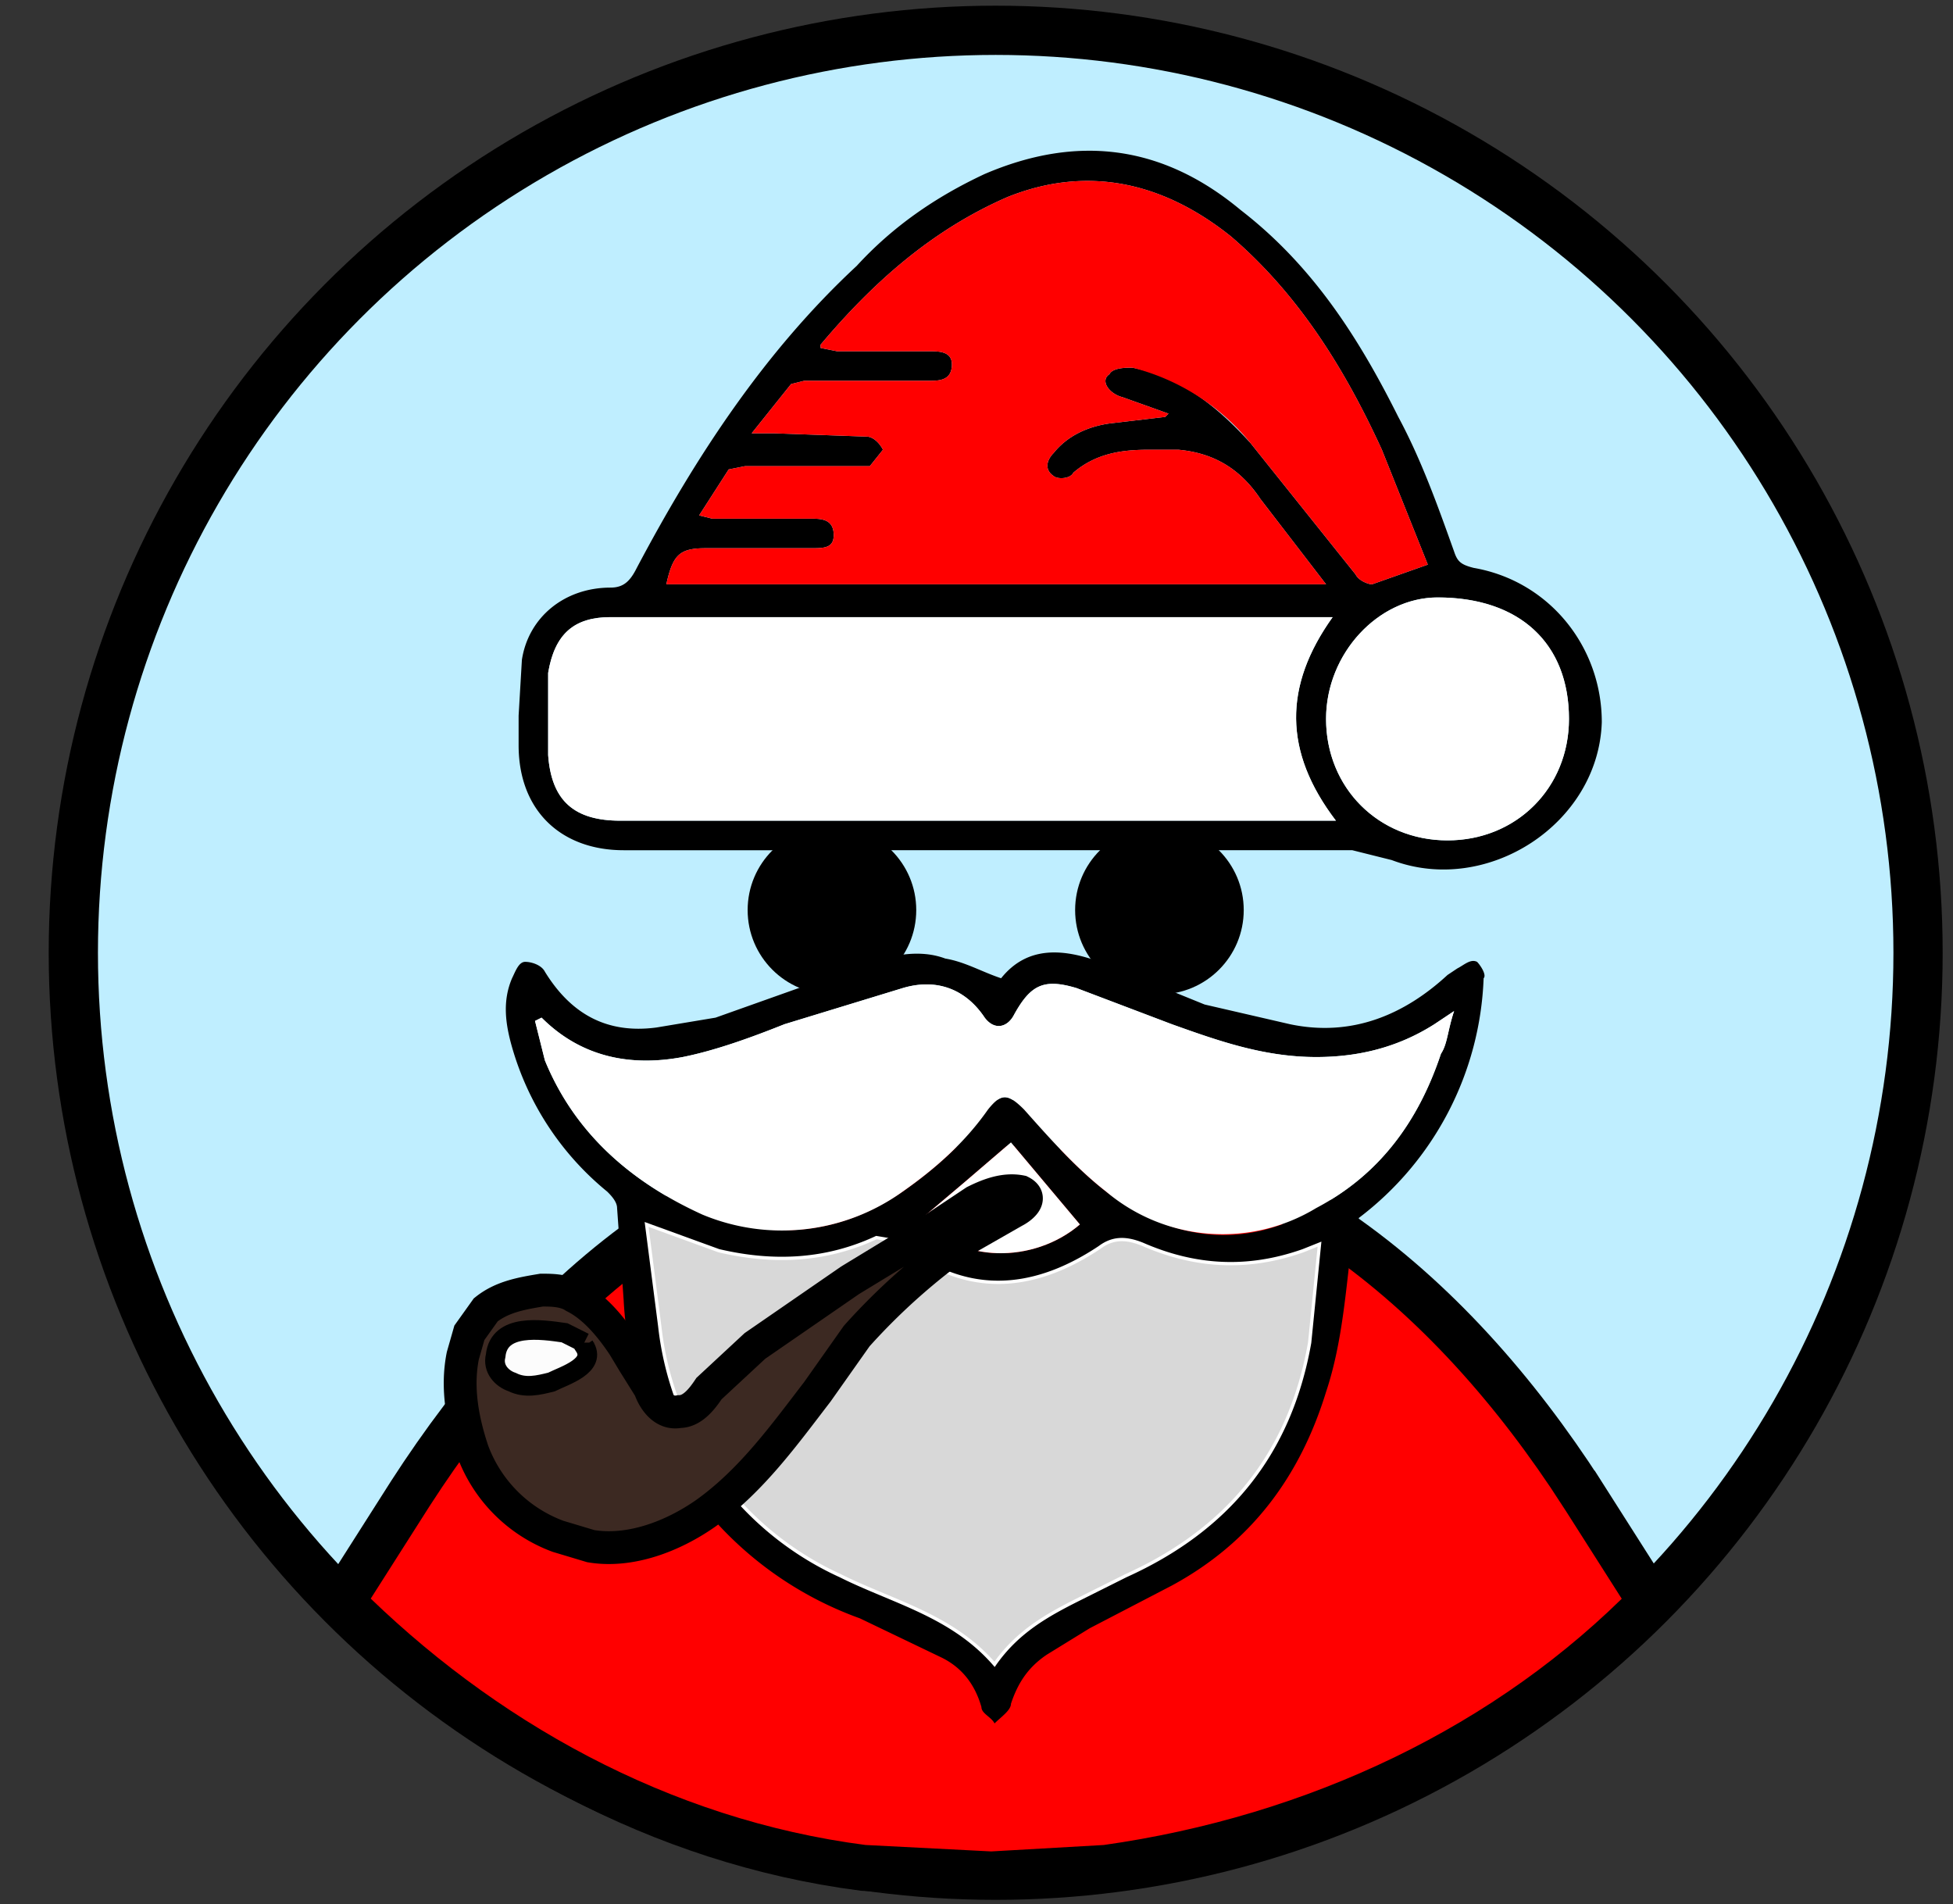 <svg xmlns="http://www.w3.org/2000/svg" viewBox="0 0 595 580">
  <rect x="0" y="0" width="595" height="580" fill="#333333" stroke="none"/>
  <g stroke="#000" stroke-miterlimit="10">
    <circle cx="303.345" cy="290.236" r="281.006" fill="#BFEEFF" stroke-width="15"/>
    <path fill="red" stroke-width="14" d="M482 455c-40-62-99-113-179-113s-138 51-178 113l-21 33c42 42 97 73 159 81l39 2 35-2c64-9 123-37 166-81l-21-33z"/>
  </g>
  <g fill-rule="evenodd" clip-rule="evenodd">
    <path d="M158 218l1-17c2-13 13-22 27-22 4 0 6-2 8-6 18-34 39-66 67-92 11-12 24-21 39-28 28-12 54-9 78 11 22 17 36 39 48 63 7 13 12 27 17 41 1 3 2 4 6 5 23 4 39 24 39 47-1 31-35 53-64 42l-12-3H190c-19 0-32-12-32-32v-9zm197-91l1-1-14-5c-4-1-7-5-4-7 1-2 5-2 7-2 15 3 26 12 36 23l32 40c1 2 4 3 5 3l17-6-14-35c-11-24-25-47-46-65-20-16-43-22-68-12-23 10-41 26-57 45v1l5 1h28c3 0 7 0 7 4 0 5-4 5-7 5h-38l-4 1-12 15h7l28 1c2 0 4 2 5 4l-4 5h-38l-5 1-9 14 4 1h30c3 0 7 0 7 5 0 4-3 4-7 4h-32c-8 0-10 2-12 11h201l-20-26c-6-9-14-14-25-15h-9c-8 0-16 1-23 7-1 2-5 2-6 1-3-2-2-5 0-7 4-5 10-8 17-9l17-2zm51 61H186c-11 0-17 5-19 17v25c1 14 8 20 22 20h218c-16-21-16-41-1-62zm72 31c0-23-15-37-40-37-18 0-34 17-34 37 0 21 16 37 37 37s37-16 37-37zM305 298c8-10 19-9 30-5l32 13 26 6c19 4 35-3 48-15l3-2c2-1 4-3 6-2 1 1 3 4 2 5a96 96 0 0 1-38 73l-2 6c-2 16-3 32-8 47-8 26-23 46-47 59l-25 13-13 8c-6 4-9 9-11 15 0 2-3 4-5 6-1-2-4-3-4-5-2-7-6-12-12-15l-25-12a109 109 0 0 1-72-97l-2-28c0-2-2-4-3-5a88 88 0 0 1-29-44c-2-7-3-14 0-21 1-2 2-5 4-5s5 1 6 3c8 13 19 19 34 17l18-3 45-16c8-3 17-5 25-2 6 1 11 4 17 6zm-108 75l4 31c5 34 22 61 55 76 16 8 34 12 47 27 7-10 16-15 26-20l14-7c31-14 50-37 56-71l3-30-5 2c-17 6-33 5-49-2-5-2-9-2-13 1-21 14-42 15-62-2l-6-1c-15 7-31 8-48 4l-22-8zm-32-63l-2 1 3 12c9 22 26 37 48 47 22 8 42 6 61-7 10-7 19-15 26-25 4-5 6-5 11 0 8 9 16 18 25 25 20 15 42 18 64 5 19-10 31-26 38-47 2-3 2-7 4-13l-6 4c-11 7-23 10-36 10-16 0-30-5-44-10l-29-11c-10-3-14-1-19 8-2 4-6 5-9 1-6-9-15-12-25-9l-36 11c-10 4-21 8-31 10-16 3-31 0-43-12zm143 38l-14 12-13 11c11 14 34 14 48 2l-21-25z"/>
    <path fill="red" d="M355 127l-17 2c-7 1-13 4-17 9-2 2-3 5 0 7 1 1 5 1 6-1 7-6 15-7 23-7h9c11 1 19 6 25 15l20 26H203c2-9 4-11 12-11h32c4 0 7 0 7-4 0-5-4-5-7-5h-30l-4-1 9-14 5-1h38l4-5c-1-2-3-4-5-4l-28-1h-7l12-15 4-1h38c3 0 7 0 7-5 0-4-4-4-7-4h-28l-5-1v-1c16-19 34-35 57-45 25-10 48-4 68 12 21 18 35 41 46 65l14 35-17 6c-1 0-4-1-5-3l-32-40a68 68 0 0 0-36-23c-2 0-6 0-7 2-3 2 0 6 4 7l14 5-1 1z"/>
    <path fill="#FFF" d="M406 188c-15 21-15 41 1 62H189c-14 0-21-6-22-20v-25c2-12 8-17 19-17h220z"/>
    <path fill="#FFF" d="M478 219c0 21-16 37-37 37s-37-16-37-37c0-20 16-37 34-37 25 0 40 14 40 37z"/>
    <path fill="#D8D8D8" stroke="#FFF" stroke-miterlimit="10" d="M197 373l22 8c17 4 33 3 48-4l6 1c20 17 41 16 62 2 4-3 8-3 13-1 16 7 32 8 49 2l5-2-3 30c-6 34-25 57-56 71l-14 7c-10 5-19 10-26 20-13-15-31-19-47-27a95 95 0 0 1-55-76l-4-31z"/>
    <path fill="#FFF" d="M165 310c12 12 27 15 43 12 10-2 21-6 31-10l36-11c10-3 19 0 25 9 3 4 7 3 9-1 5-9 9-11 19-8l29 11c14 5 28 10 44 10 13 0 25-3 36-10l6-4c-2 6-2 10-4 13-7 21-19 37-38 47a55 55 0 0 1-64-5c-9-7-17-16-25-25-5-5-7-5-11 0-7 10-16 18-26 25a63 63 0 0 1-61 7c-22-10-39-25-48-47l-3-12 2-1z"/>
    <path fill="#FFF" d="M308 348l21 25c-14 12-37 12-48-2l13-11 14-12z"/>
  </g>
  <circle cx="253.459" cy="277.228" r="25.683"/>
  <circle cx="353.231" cy="277.228" r="25.683"/>
  <path fill="#3C2922" fill-rule="evenodd" stroke="#000" stroke-miterlimit="10" stroke-width="10" d="M190 410l3 5 5 8c1 3 4 8 9 7 4 0 7-4 9-7l14-13 29-20 23-14 15-10c4-2 9-4 14-3 4 2 0 5-2 6l-14 8a194 194 0 0 0-34 30l-12 17c-10 13-20 27-34 37-10 7-23 12-35 10l-10-3a44 44 0 0 1-26-26c-3-9-5-19-3-29l2-7 5-7c5-4 11-5 17-6 3 0 7 0 10 2 6 3 11 9 15 15z" clip-rule="evenodd"/>
  <path fill="#FCFCFC" fill-rule="evenodd" stroke="#000" stroke-miterlimit="10" stroke-width="6" d="M178 409l-6-3c-7-1-20-3-21 7-1 4 2 7 5 8 4 2 8 1 12 0 4-2 14-5 10-11v-1z" clip-rule="evenodd"/>
</svg>
